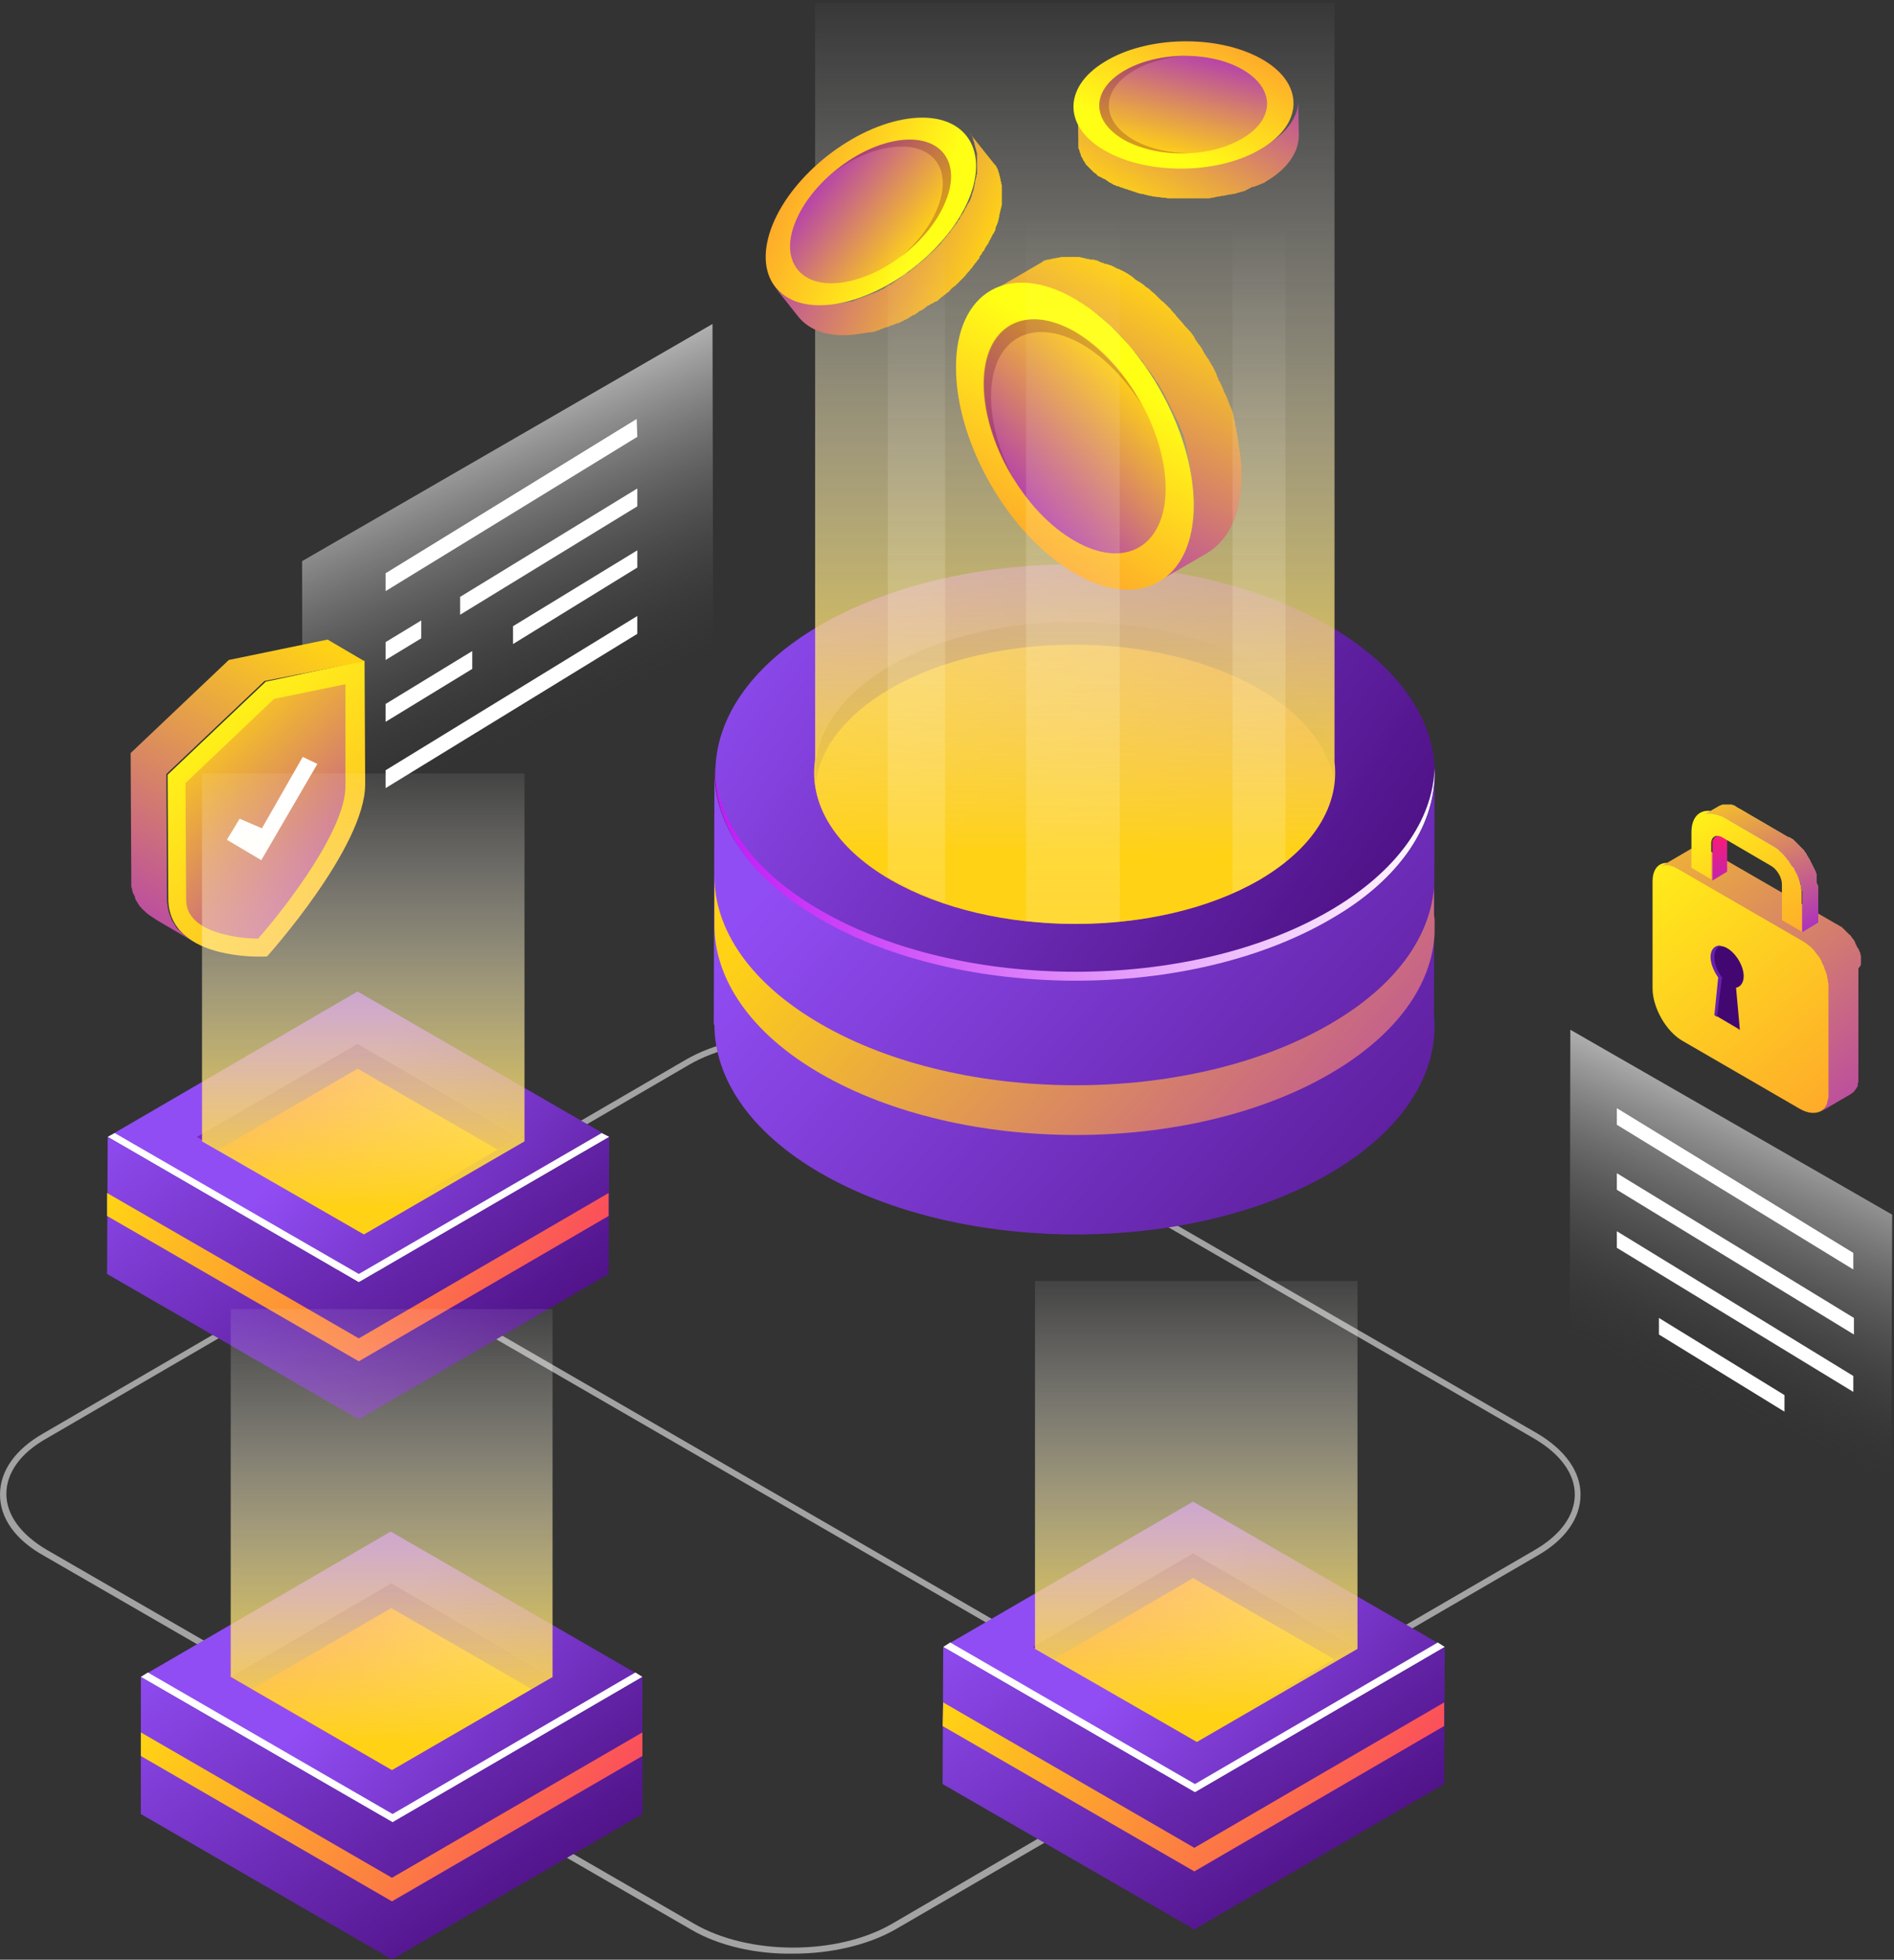 <svg width="584" height="604" fill="none" xmlns="http://www.w3.org/2000/svg"><rect width="100%" height="100%" fill="#333333" stroke="none"/><path d="M473.982 441.779 274.525 326.624c-17.49-10.022-45.787-10.022-63.08 0L13.363 441.779C4.716 446.692 0 453.373 0 460.644c0 7.271 4.716 13.952 13.56 18.865l199.457 115.155c8.646 5.109 20.24 7.664 31.638 7.467 11.398 0 22.795-2.555 31.442-7.467l95.307-55.416.393.196.393-.786 101.792-59.149c8.647-4.913 13.363-11.594 13.363-18.865 0-7.075-4.716-13.756-13.363-18.865ZM275.114 592.895c-16.9 9.825-44.215 9.825-61.115 0L14.542 477.74c-8.057-4.716-12.577-10.808-12.577-17.293 0-6.485 4.323-12.576 12.38-17.096l95.897-55.809-.196.393 259.393 149.937-94.325 55.023ZM473.196 477.74l-101.792 59.15-259.59-150.134 100.613-58.56c8.45-4.913 19.455-7.271 30.459-7.271 11.005 0 22.206 2.358 30.656 7.271L473 443.351c8.057 4.716 12.576 10.808 12.576 17.293 0 6.485-4.52 12.576-12.38 17.096Z" fill="#A3A3A3"/><path d="m93.146 172.953.196 100.81 126.553-73.102-.197-100.81-126.552 73.102Z" fill="url(#a)"/><path d="M141.88 183.958v5.503l54.63-33.407v-5.502l-54.63 33.406Zm16.311 9.04v5.502l38.32-23.581v-5.306l-38.32 23.385Zm-39.302 44.411v5.502l77.621-47.555v-5.502l-77.621 47.555Zm0-20.438v5.503l26.725-16.311v-5.502l-26.725 16.31Zm0-19.06v5.502l11.004-6.681v-5.503l-11.004 6.682Zm0-21.224 77.425-47.555.196 5.502-77.621 47.556v-5.503Z" fill="#fff"/><path d="m583.438 374.367-.393 99.041-99.041-56.792.197-99.237 99.237 56.988Z" fill="url(#b)"/><path d="M571.648 406.202v5.109l-73.102-44.608v-5.109l73.102 44.608Zm-.197 17.882v4.913l-72.905-44.411v-5.109l72.905 44.607Zm-21.223 6.092v4.913l-38.713-23.778v-5.109l38.713 23.778v.196Zm21.223-38.909-72.905-44.608v-5.109l72.905 44.608v5.109Z" fill="#fff"/><path d="M556.517 289.474c4.323 2.555 7.86 8.647 7.86 13.756v33.014c0 6.092-4.323 8.45-9.432 5.502l-35.962-20.83c-5.306-2.948-9.432-10.415-9.432-16.31v-33.014c0-5.109 3.537-7.074 7.86-4.52l39.106 22.402Z" fill="url(#c)"/><path d="M573.81 297.335v-2.752c0-.196 0-.196-.197-.393v-.393c0-.196 0-.196-.196-.393 0-.196 0-.196-.197-.393v-.196c0-.197-.196-.197-.196-.393 0 0 0-.197-.197-.197 0-.196-.196-.196-.196-.393 0-.196-.197-.196-.197-.393 0-.196-.196-.196-.196-.393 0-.196-.197-.196-.197-.393v-.196c0-.197-.196-.197-.196-.393-.197-.197-.197-.393-.393-.59a2.706 2.706 0 0 1-.59-.786c-.196-.196-.197-.393-.393-.393 0-.196-.197-.196-.393-.393l-.393-.393-.393-.393-.197-.196-.393-.393-.196-.197-.197-.196-.393-.393s-.196-.001-.196-.197h-.197c-.196 0-.196-.197-.393-.197l-.196-.196c-.197 0-.197-.197-.393-.197-.197 0-.197-.196-.393-.196l-39.106-22.599s-.196 0-.196-.196c-.197 0-.197-.197-.393-.197 0 0-.197 0-.197-.196-.196 0-.196 0-.393-.197-.196 0-.196 0-.393-.196h-2.947c-.197 0-.393 0-.393.196-.197 0-.393.197-.59.197l-9.433 5.502c.197-.196.394-.196.59-.196.197 0 .393-.197.393-.197h1.376c.196 0 .393 0 .589.197.197 0 .393.196.786.196.197 0 .59.197.786.393.197.197.59.197.786.393l39.106 22.599c.196.196.589.393.786.589.196.197.393.393.786.59l.589.589.59.59c.196.196.393.589.59.786.393.589.785.982 1.179 1.572.196.197.196.393.393.59 0 .196.196.196.196.393v.196c.197.197.197.59.393.786.197.393.393.59.393.983.197.393.197.589.393.982.197.393.197.59.393.983 0 .393.197.589.197.982s.196.59.196.983 0 .589.197.982v34.979c0 .393 0 .59-.197.786v.197c0 .196-.196.589-.196.786v.196c0 .197-.197.393-.197.59-.196.196-.196.393-.393.589-.196.393-.393.59-.589.786l-.197.197c-.196.196-.59.393-.786.589l9.433-5.502c.196-.196.589-.393.786-.589l.196-.197c.197-.196.393-.589.59-.786.196-.196.196-.393.393-.589 0-.197.196-.197.196-.394v-.589c0-.197 0-.393.197-.393v-35.175c.786-.983.786-1.179.786-1.179Z" fill="url(#d)"/><path d="m532.346 255.871-3.537 2.162c-.197 0-.196.196-.393.393v.196l-.197.197s0 .196-.196.196v12.38l4.52-2.751v-12.773h-.197Z" fill="url(#e)"/><path d="M546.299 259.998c5.109 2.947 9.432 10.218 9.236 16.114v11.004l-6.092-3.537v-11.005c0-2.161-1.572-4.716-3.341-5.698l-15.131-8.843c-1.769-.983-3.341-.197-3.341 1.965v11.004l-6.092-3.537v-11.004c0-5.896 4.127-8.254 9.433-5.306l15.328 8.843Z" fill="url(#f)"/><path d="M560.644 273.361v11.004l-4.913 2.948v-11.987c0-.393 0-.786-.196-1.179 0-.393-.197-.786-.197-1.179v-.197a1.5 1.5 0 0 0-.393-.983c-.196-.393-.196-.786-.393-1.179-.196-.393-.196-.786-.393-.982-.197-.393-.393-.786-.59-.983v-.196c-.196-.393-.393-.59-.393-.786 0 0 0-.197-.196-.197a.423.423 0 0 0-.393-.393c-.197-.196-.197-.393-.393-.589-.197-.393-.393-.59-.59-.983-.196-.393-.589-.589-.786-.982-.196-.393-.589-.59-.786-.983l-.786-.786c-.196-.197-.589-.393-.786-.786-.196-.197-.589-.393-.786-.59-.393-.196-.589-.393-.982-.589l-15.132-8.843c-.393-.197-.589-.393-.982-.393-.393-.197-.59-.197-.983-.393-.196 0-.589-.197-.786-.197-.196 0-.589 0-.786-.196h-1.965c-.196 0-.393 0-.393.196l4.127-2.358c.196-.196.393-.196.786-.393.196 0 .393-.196.589-.196h2.751c.197 0 .197 0 .394.196h.196c.197 0 .197 0 .393.197.197 0 .197.196.393.196 0 0 .197 0 .197.197.196 0 .196.196.393.196 0 0 .196.197.393.197l15.131 8.843h.196c.197 0 .197.196.393.196.197 0 .197.197.393.197 0 0 .197.196.393.196l.393.393.197.197.196.196.394.393.196.197.196.196.393.393.197.197.393.393.393.393.393.393c.197.196.197.393.393.589.197.197.393.59.59.787v.196c.196.197.196.393.393.59 0 .196.196.196.196.393 0 0 0 .196.197.196 0 .197.196.393.196.393 0 .197.197.197.197.393 0 .197.196.393.196.393 0 .197.197.393.197.393 0 .197 0 .197.196.393 0 .197.197.393.197.393s0 .197.196.393c0 .197.197.393.197.393 0 .197.196.393.196.393 0 .197 0 .197.197.393 0 .197 0 .393.196.59v2.751c.59 1.179.59 1.376.59 1.376Z" fill="#B8B8B8"/><path d="M560.644 273.361v11.004l-4.913 2.948v-11.987c0-.393 0-.786-.196-1.179 0-.393-.197-.786-.197-1.179v-.197a1.5 1.5 0 0 0-.393-.983c-.196-.393-.196-.786-.393-1.179-.196-.393-.196-.786-.393-.982-.197-.393-.393-.786-.59-.983v-.196c-.196-.393-.393-.59-.393-.786 0 0 0-.197-.196-.197a.423.423 0 0 0-.393-.393c-.197-.196-.197-.393-.393-.589-.197-.393-.393-.59-.59-.983-.196-.393-.589-.589-.786-.982-.196-.393-.589-.59-.786-.983l-.786-.786c-.196-.197-.589-.393-.786-.786-.196-.197-.589-.393-.786-.59-.393-.196-.589-.393-.982-.589l-15.132-8.843c-.393-.197-.589-.393-.982-.393-.393-.197-.59-.197-.983-.393-.196 0-.589-.197-.786-.197-.196 0-.589 0-.786-.196h-1.965c-.196 0-.393 0-.393.196l4.127-2.358c.196-.196.393-.196.786-.393.196 0 .393-.196.589-.196h2.751c.197 0 .197 0 .394.196h.196c.197 0 .197 0 .393.197.197 0 .197.196.393.196 0 0 .197 0 .197.197.196 0 .196.196.393.196 0 0 .196.197.393.197l15.131 8.843h.196c.197 0 .197.196.393.196.197 0 .197.197.393.197 0 0 .197.196.393.196l.393.393.197.197.196.196.394.393.196.197.196.196.393.393.197.197.393.393.393.393.393.393c.197.196.197.393.393.589.197.197.393.59.59.787v.196c.196.197.196.393.393.59 0 .196.196.196.196.393 0 0 0 .196.197.196 0 .197.196.393.196.393 0 .197.197.197.197.393 0 .197.196.393.196.393 0 .197.197.393.197.393 0 .197 0 .197.196.393 0 .197.197.393.197.393s0 .197.196.393c0 .197.197.393.197.393 0 .197.196.393.196.393 0 .197 0 .197.197.393 0 .197 0 .393.196.59v2.751c.59 1.179.59 1.376.59 1.376Z" fill="url(#g)"/><path d="M532.542 292.225c2.752 1.572 5.11 5.502 5.11 8.647 0 1.965-.983 3.34-2.358 3.537l1.179 12.969-7.664-4.519 1.179-11.594c-1.376-1.769-2.358-4.127-2.358-6.289-.197-2.947 2.161-4.323 4.912-2.751Z" fill="#430772"/><path d="m529.399 313.449 1.572-12.184c-1.376-1.769-2.358-4.127-2.358-6.288 0-1.965.786-3.145 1.965-3.538-1.769-.196-3.144 1.18-3.144 3.538 0 1.965.982 4.323 2.358 6.288l-1.179 11.594.786.59Zm6.485 3.93.393.196v-.196h-.393Z" fill="#6821AD"/><path d="m81.945 210.093-30.263 28.691.197 38.123c0 10.808 9.432 15.327 17.686 16.9 6.485 1.375 12.576.982 12.773.982 0 0 30.262-33.603 30.262-53.058l-.196-38.123-30.459 6.485Z" fill="url(#h)"/><path d="M79.587 289.286c-2.162 0-5.503-.196-9.04-.982-13.166-2.751-13.166-9.236-13.166-11.398l-.196-35.568 27.314-25.939 22.01-4.52v31.048c.393 13.363-18.276 37.534-26.922 47.359Z" fill="url(#i)"/><path d="m112.404 203.805-11.398-6.681-30.459 6.288-30.263 28.691.197 38.123v2.947c0 .197.197.59.197.786 0 .197.196.59.196.786 0 .393.197.59.393.983.197.197.197.59.393.786v.393c.197.59.59.983.786 1.376.197.393.393.589.59.982l.59.59c.196.393.589.589.785.786l.59.589c.393.393.786.59.982.786.197.197.393.197.59.393l1.768 1.179 11.398 6.682-1.769-1.179c-.196-.197-.393-.197-.59-.393-.392-.197-.785-.59-.982-.786l-.59-.59-.785-.786-.59-.589c-.196-.393-.393-.59-.59-.983-.392-.59-.589-.983-.982-1.572v-.197c-.59-1.179-.982-2.554-1.179-3.93v-.196c-.197-.786-.197-1.572-.197-2.358l-.196-38.123 30.263-28.691 30.852-6.092Z" fill="url(#j)"/><path d="m93.342 233.282-12.576 22.009-6.878-2.947-3.93 6.485 10.611 6.288 17.293-29.673-4.52-2.162Z" fill="#fff"/><path d="M409.724 192.801c43.428 25.153 43.625 65.83.589 90.984-43.232 25.153-113.386 25.153-157.011 0-43.429-25.154-43.626-65.831-.59-90.984 43.232-25.154 113.386-25.154 157.012 0Z" fill="url(#k)"/><path d="M410.117 280.641c-43.232 25.153-113.386 25.153-157.011 0-21.223-12.184-32.031-28.101-32.621-44.215-.59 17.096 10.218 34.193 32.621 47.162 43.428 25.153 113.779 25.153 157.011 0 22.206-12.969 32.817-29.869 32.228-46.769-.59 15.917-11.398 31.638-32.228 43.822Z" fill="url(#l)"/><path d="M387.911 205.377c31.442 18.079 31.638 47.556.393 65.831-31.245 18.079-82.141 18.079-113.582 0-31.442-18.079-31.638-47.555-.393-65.831 31.441-18.275 82.141-18.275 113.582 0Z" fill="url(#m)"/><path d="M274.525 212.255c31.245-18.079 82.141-18.079 113.583 0 14.345 8.253 22.009 18.865 23.385 29.476 1.768-13.166-6.092-26.529-23.385-36.551-31.442-18.079-82.338-18.079-113.583 0-17.096 10.022-24.76 23.188-22.992 36.355 1.179-10.612 8.843-21.027 22.992-29.28Z" fill="url(#n)"/><path d="m442.345 238.391-.197 74.085c1.769 17.685-8.843 35.568-32.031 49.127-43.232 25.153-113.386 25.153-157.012 0-21.812-12.577-32.817-29.28-32.817-45.787h-.196l.196-78.014c0 16.507 11.005 33.013 32.817 45.59 43.429 25.153 113.78 25.153 157.012 0 21.42-12.184 32.228-28.494 32.228-45.001Z" fill="url(#o)"/><path d="M442.345 287.715c-.786 15.721-11.594 31.245-32.228 43.232-43.232 25.154-113.386 25.154-157.011 0-21.813-12.576-32.817-29.28-32.817-45.786v-15.132c0 16.507 11.004 33.014 32.817 45.591 43.428 25.153 113.779 25.153 157.011 0 20.044-11.594 30.656-26.529 32.031-41.857v7.86c0 .59.197 1.376.197 1.965v4.127Z" fill="url(#p)"/><path d="M411.492 234.854V.811H251.337v233.846c-1.769 13.167 6.091 26.529 23.384 36.551 31.442 18.079 82.338 18.079 113.583 0 17.096-10.022 24.76-23.384 23.188-36.354Z" fill="url(#q)"/><path d="M368.064 153.695v-1.769c0-.393 0-.982-.197-1.375v-.197c0-.589-.196-.982-.196-1.572v-.393c0-.196 0-.393-.197-.786v-.589c0-.197 0-.393-.196-.786v-.59c0-.196 0-.589-.197-.786v-.393c0-.393-.196-.589-.196-.982v-.393c-.197-.59-.197-1.376-.393-1.966v-.196c-.197-.59-.393-1.179-.393-1.769v-.393c-.197-.589-.393-1.179-.393-1.572v-.196c-.197-.59-.393-.983-.393-1.572v-.197c-.197-.589-.393-.982-.59-1.572 0-.196 0-.196-.196-.393-.197-.393-.393-.983-.59-1.376v-.196c-.196-.393-.393-.983-.589-1.376 0-.196-.197-.196-.197-.393l-.59-1.179s.001-.196-.196-.196c-.197-.393-.393-.983-.59-1.376 0-.196-.196-.196-.196-.393l-.59-1.179c0-.196-.196-.196-.196-.393-.197-.393-.393-.982-.786-1.375v-.197l-.59-1.179c0-.197-.196-.197-.196-.393l-.59-1.179s0-.197-.196-.197c-.197-.393-.59-.982-.786-1.375 0-.197-.197-.197-.197-.393-.196-.393-.393-.786-.786-1.179l-.196-.197c-.197-.393-.59-.982-.786-1.375l-.197-.197c-.196-.393-.589-.786-.786-1.179l-.196-.196c-.393-.393-.59-.983-.983-1.376l-.197-.196c-.393-.59-.786-.983-.982-1.573-.393-.393-.786-.982-1.179-1.375l-.197-.197c-.393-.589-.786-1.179-1.375-1.572l-.197-.196c-.393-.59-.786-.983-1.375-1.572 0-.197-.197-.197-.197-.393-.196-.197-.393-.393-.589-.786l-.393-.393c-.197-.393-.59-.59-.786-.983l-.983-.983-.196-.196-.59-.59-.197-.196c-.393-.393-.785-.786-1.375-1.179l-.197-.197-1.179-1.179-.196-.196c-.393-.393-.786-.786-1.376-1.18l-.196-.196c-.393-.393-.786-.786-1.376-.982l-.196-.197c-.393-.393-.786-.59-1.376-.982h-.196c-.393-.393-.983-.59-1.376-.983l-.196-.196c-.393-.394-.983-.59-1.376-.983l-.197-.197c-.393-.392-.982-.589-1.375-.785l-1.179-.59c-.197 0-.197-.197-.393-.197-.393-.196-.59-.393-.983-.393-.196 0-.196-.196-.393-.196l-1.179-.59h-.196c-.393-.196-.59-.196-.983-.393-.196 0-.196-.196-.393-.196-.196 0-.393-.197-.589-.197-.197 0-.197 0-.393-.196-.197 0-.394-.197-.787-.197 0 0-.196 0-.196-.196-.393-.197-.59-.197-.983-.393h-.196c-.197 0-.59-.197-.786-.197-.197 0-.393 0-.393-.196h-.393c-.197 0-.393 0-.59-.197h-.393c-.196 0-.393 0-.589-.196h-.197c-.196 0-.589 0-.786-.197-.393 0-.786-.196-1.179-.196h-4.913c-.393 0-.589 0-.982.196h-.197c-.196 0-.589 0-.786.197h-.196c-.393 0-.59.196-.983.196-.196 0-.589.197-.786.197h-.196c-.197 0-.393.196-.786.196h-.197c-.196.197-.589.197-.786.393 0 0-.196 0-.196.197-.197.196-.393.196-.59.393-.196 0-.196.196-.393.196l14.542-8.45s.196 0 .196-.196h.197c.196-.197.393-.197.589-.393 0 0 .197 0 .197-.197.196-.196.589-.196.786-.393h.196c.197 0 .393-.196.786-.196h.197c.196 0 .59-.197.786-.197.393 0 .59-.196.983-.196h.196c.197 0 .59-.197.786-.197h.197c.393 0 .589-.196.982-.196h4.913c.393 0 .786 0 1.179.196.197 0 .589 0 .786.197h.197c.196 0 .393 0 .589.196h.393c.197 0 .393 0 .59.197h.982c.197 0 .59.196.786.196h.197c.393.197.589.197.982.393 0 0 .197 0 .197.197.196 0 .393.196.786.196.196 0 .196 0 .393.197.196 0 .393.196.589.196h.393c.393.197.59.197.983.393h.196l1.18.59c.196 0 .196.197.392.197.393.196.59.392.983.392.197 0 .197.197.393.197l1.179.59c.393.196.983.59 1.376.786l.196.196c.393.197.983.59 1.376.983l.196.196c.393.393.983.59 1.376.983h.196c.393.393.983.59 1.376.982l.196.197c.393.393.983.786 1.376.982l.197.197c.393.393.786.786 1.375 1.179l.197.196 1.179 1.18.196.196c.393.393.786.786 1.376 1.179l.196.197s0 .196.197.196l.589.59.197.196.982.983c.197.393.59.59.786.982l.393.393c.197.197.393.393.59.786l.197.197.196.196c.393.59.983.983 1.376 1.572l.196.197c.393.589.786.982 1.376 1.572 0 0 0 .196.196.196.393.393.786.983 1.179 1.376.393.59.786.983.983 1.572 0 0 0 .197.196.197v.196c.393.393.59.983.983 1.376l.196.196c.197.393.59.786.786 1.179 0 0 0 .197.197.197v.196c.196.393.589.983.786 1.376l.196.196c.197.393.393.786.786 1.179 0 0 .001.197.197.197v.196c.197.393.589.983.786 1.376 0 0 0 .196.197.196l.589 1.18s0 .196.197.196v.197l.589 1.179v.196c.197.393.393.983.59 1.376v.196s0 .197.196.197l.59 1.179c0 .196.196.196.196.393.197.393.393.982.59 1.375v.197l.589 1.179c0 .196.197.196.197.393.196.393.393.983.589 1.376v.196c.197.393.393.983.59 1.376 0 .196 0 .196.196.393.197.589.393.982.59 1.572v.196c.196.59.393.983.393 1.572v.197c.196.589.393 1.179.393 1.572v.393c.196.589.393 1.179.393 1.769v.196c.196.59.393 1.376.393 1.965v.197c0 .393.196.589.196.982v.393c0 .197.001.59.197.786v.393c0 .197 0 .393.196.786v.59c0 .196 0 .393.197.786v.393c0 .589.197.982.197 1.572v.196c0 .394-.001.983.196 1.376v3.734c0 11.594-4.127 19.651-10.808 23.581l-14.542 8.45c6.682-3.734 10.612-11.987 10.808-23.581v-1.572c-.196 0-.196 0-.196-.197Z" fill="url(#r)"/><path d="M331.513 92.187c-20.241-11.79-36.747-2.358-36.747 21.027s16.31 51.682 36.55 63.473c20.241 11.79 36.748 2.358 36.748-21.027s-16.31-51.682-36.551-63.473Z" fill="url(#s)"/><path d="M331.513 102.209c-15.524-8.843-28.101-1.768-28.101 16.114 0 17.883 12.38 39.499 27.904 48.342 15.525 9.039 28.101 1.768 28.101-16.114 0-17.686-12.38-39.499-27.904-48.342Z" fill="url(#t)"/><path opacity=".25" d="M305.574 122.253c0-17.882 12.577-24.956 28.101-16.113 7.074 4.126 13.363 10.808 18.275 18.471-5.109-9.432-12.576-17.685-20.633-22.402-15.525-8.843-28.101-1.768-28.101 16.114 0 9.629 3.734 20.634 9.629 29.87-4.52-8.45-7.271-17.686-7.271-25.94Z" fill="#60042E"/><path d="M258.411 93.563c.394 0 .787-.196 1.18-.196h.196c.393 0 .786-.197.983-.197h.196c.393 0 .786-.196 1.179-.196h.393c.197 0 .393 0 .59-.197.196 0 .196 0 .393-.196.196 0 .393-.197.589-.197.197 0 .197 0 .393-.196.197 0 .393-.197.59-.197.196 0 .196 0 .393-.196.196 0 .393-.197.589-.197h.197c.393-.197.982-.393 1.375-.59h.197a9.682 9.682 0 0 1 1.376-.589h.196l1.179-.59h.197c.393-.196.786-.393.982-.59h.197c.393-.196.786-.392.982-.589 0 0 .197 0 .197-.196.393-.197.589-.393.982-.59h.197c.393-.196.589-.393.982-.59l.197-.196c.196-.196.589-.393.786-.59 0 0 .196 0 .196-.196.393-.196.59-.393.983-.59 0 0 .196 0 .196-.196.197-.196.59-.393.787-.59l.196-.196c.393-.196.59-.393.983-.59h.196c.197-.196.59-.392.786-.589l.197-.196c.196-.197.589-.393.786-.59l.196-.196c.393-.197.59-.393.983-.787l.196-.196c.197-.197.59-.393.786-.59l.197-.196c.393-.197.589-.59.982-.786l.197-.197c.196-.196.589-.393.786-.786 0 0 .196 0 .196-.196.393-.197.59-.59.983-.786l.196-.197.983-.982.983-.983.196-.196c.393-.393.786-.786.983-1.18l.196-.196c.393-.393.59-.786.983-1.179l.196-.196c.197-.197.197-.393.393-.59l.197-.196c.196-.197.393-.394.589-.787.197-.196.393-.589.59-.785l.196-.197c.197-.197.197-.393.393-.59l.197-.196c.196-.393.589-.786.786-.983v-.196c.196-.393.393-.59.786-.983v-.196c.196-.393.393-.786.589-.983 0 0 0-.196.197-.196.196-.393.393-.786.589-.983v-.196c.197-.393.393-.786.59-.983l.59-1.179s0-.197.196-.197l.59-1.178v-.197c.196-.393.393-.786.393-1.18.196-.392.196-.589.393-.982v-.196c0-.197.196-.393.196-.59v-.196c0-.197.197-.59.197-.786v-.197c0-.196.196-.393.196-.786v-.196c0-.197 0-.393.197-.59v-.196c0-.197 0-.393.196-.59v-.196c0-.197 0-.59.197-.786V47.58c0-.197 0-.59-.197-.786v-.197c0-.196 0-.393-.196-.59v-.196c0-.196-.197-.393-.197-.59v-.196c0-.196-.196-.393-.196-.59v-.196c0-.196-.197-.393-.197-.59 0-.196-.196-.392-.196-.589v-.197c0-.196-.197-.392-.197-.392v-.197c-.196-.197-.196-.393-.393-.59v-.196l-.393-.393-.196-.197 7.663 9.63.197.196.393.393v.197c.196.196.196.392.393.589 0 .197.196.393.196.393v.197c0 .196.197.393.197.59 0 .196.197.392.197.589v.196c0 .197.196.393.196.59v.196c0 .197.197.393.197.59v.196c0 .197-.001.393.196.59v.196c0 .197 0 .59.197.786v5.896c0 .196 0 .59-.197.786v.196c0 .197 0 .393-.196.59v.196c0 .197 0 .393-.197.59v.393c0 .196-.196.393-.196.786v.196c0 .197-.197.59-.197.786v.197c0 .196-.197.393-.197.59v.196c-.196.393-.196.59-.392.982-.197.393-.394.786-.394 1.18v.196l-.589 1.179s0 .197-.197.197l-.589 1.179c-.197.393-.393.786-.59.982v.197c-.196.393-.393.786-.589.982 0 0 0 .197-.197.197-.196.393-.393.786-.589.982v.197c-.197.393-.393.59-.786.982v.197c-.197.393-.59.786-.786.982v.393c-.197.197-.197.393-.393.59l-.197.196c-.196.197-.393.59-.589.787a2.713 2.713 0 0 0-.59.785l-.196.197c-.197.197-.197.393-.393.59l-.197.196c-.393.393-.589.786-.982 1.18l-.197.196c-.393.393-.59.786-.983 1.179l-.196.196-.983.983-.982.982-.197.197c-.196.196-.589.59-.982.786 0 0-.197 0-.197.196-.196.197-.589.393-.786.786l-.196.197c-.197.196-.59.59-.983.786l-.196.197c-.197.196-.59.392-.786.589l-.197.197c-.393.196-.589.392-.982.786l-.197.196c-.196.197-.589.393-.786.59h-.393c-.196.196-.59.393-.786.59h-.197c-.393.196-.589.392-.982.589h-.197s-.196 0-.196.196c-.197.197-.59.393-.786.59 0 0-.197 0-.197.196-.393.197-.589.393-.982.59h-.197c-.196.196-.589.393-.786.59l-.196.196c-.393.196-.59.393-.983.59h-.196c-.393.196-.59.392-.983.589 0 0-.196 0-.196.196-.393.197-.786.393-.983.59h-.196c-.393.196-.786.393-.983.59h-.197l-1.179.589h-.393a9.488 9.488 0 0 1-1.375.589h-.197c-.393.197-.982.393-1.375.59h-.197c-.196 0-.393.197-.589.197-.197 0-.197 0-.393.196-.197 0-.393.197-.59.197-.196 0-.196 0-.393.196-.196 0-.393.197-.589.197-.197 0-.197 0-.393.196-.197 0-.393 0-.59.197h-.393c-.393.196-.786.196-1.179.196h-.197c-.393 0-.786.197-.982.197h-.197c-.393 0-.786.196-1.179.196h-.196c-.393 0-.786.197-1.179.197-8.254 1.179-14.542-.983-18.079-5.306l-7.664-9.63c3.341 4.324 9.629 6.486 18.079 5.307.393 0 .786-.197 1.179-.197.393.393.589.393.589.393Z" fill="url(#u)"/><path d="M298.892 60.942c6.288-15.72-2.162-26.725-18.865-24.367-16.703 2.358-35.568 17.096-41.857 32.817-6.288 15.721 2.162 26.726 18.865 24.368 16.704-2.359 35.569-17.097 41.857-32.818Z" fill="url(#v)"/><path d="M291.621 61.925c4.913-11.987-1.572-20.437-14.345-18.668-12.773 1.768-27.118 12.97-32.031 25.153-4.913 11.987 1.572 20.437 14.345 18.668 12.97-1.768 27.315-13.166 32.031-25.153Z" fill="url(#w)"/><path opacity=".25" d="M274.721 45.418c12.773-1.768 19.258 6.485 14.345 18.669-2.161 5.502-6.288 10.808-11.397 15.13 6.288-4.715 11.398-10.807 13.952-17.292 4.913-11.987-1.572-20.437-14.345-18.668-7.074.982-14.345 4.716-20.437 10.022 5.502-4.127 11.79-7.075 17.882-7.86Z" fill="#60042E"/><path d="M388.108 46.204c-.393.197-.59.393-.983.393h-.196c-.197.197-.59.197-.786.393h-.197c-.393.197-.589.393-.982.393 0 0-.197 0-.197.197-.196 0-.197.196-.393.196-.197 0-.196 0-.393.197-.196 0-.393.196-.393.196-.196 0-.197 0-.393.197-.197 0-.393.196-.393.196s-.197 0-.197.197c-.196 0-.393.196-.589.196h-.197c-.393.197-.786.197-1.179.393h-.196c-.393.197-.786.197-1.179.393h-.197c-.393.197-.786.197-.982.197h-.197c-.393 0-.589.196-.982.196h-.197c-.393 0-.589.197-.982.197h-.197c-.393 0-.589.196-.983.196h-.196c-.393 0-.59.197-.983.197h-.196c-.196 0-.59 0-.786.196h-.197c-.393 0-.589 0-.982.197h-11.791c-.393 0-.786 0-1.179-.197h-.196c-.393 0-.983-.196-1.376-.196h-.196c-.393 0-.786-.197-1.376-.197h-.197c-.196 0-.393 0-.589-.196h-.196c-.197 0-.59-.197-.787-.197-.196 0-.589-.196-.786-.196h-.196c-.197 0-.393 0-.59-.197h-.196c-.393 0-.786-.196-1.179-.393h-.197c-.393-.196-.786-.196-.982-.393h-.197c-.393-.196-.786-.196-.982-.393h-.197c-.393-.196-.786-.196-.982-.393h-.197c-.393-.196-.589-.196-.982-.393s-.59-.197-.983-.393h-.197c-.393-.197-.589-.393-.982-.393h-.197c-.393-.197-.589-.393-.982-.59-.197-.196-.59-.196-.786-.392 0 0-.197 0-.197-.197-.196-.197-.393-.197-.589-.393 0 0-.197 0-.197-.197-.196-.196-.393-.393-.786-.393h-.196c-.197-.196-.393-.196-.59-.393l-.196-.196c-.197 0-.197-.197-.393-.197l-.197-.196-.393-.393s-.196 0-.196-.197c-.197-.196-.393-.393-.59-.393l-.393-.393-.196-.196-.197-.197-.196-.196-.197-.197-.196-.196-.197-.197-.393-.393-.589-.59v-.196c-.197-.196-.394-.393-.394-.59v-.196c-.196-.196-.196-.393-.393-.59v-.196c-.196-.196-.196-.393-.393-.59v-.196c0-.197-.196-.393-.196-.393v-.197c0-.196-.197-.392-.197-.589v-.197c0-.196-.196-.392-.196-.392v-.197c0-.197-.197-.393-.197-.59 0-.196 0-.393-.196-.59v-2.161l.196 11.005v1.965c0 .196 0 .393.197.59 0 .196.196.392.196.589v.197c0 .196.197.393.197.393 0 .196.196.393.196.59v.196c0 .196.197.393.197.393.196.196.196.393.393.59v.196c.197.196.196.393.393.59.196.196.196.392.393.589v.196l.589.59.394.393.196.196.197.197.196.196.197.197.196.196.197.197.393.393c.196.196.393.393.589.393 0 0 .197 0 .197.196l.393.393.196.197c.197 0 .197.196.393.196h.197c.196.197.393.197.589.393h.197c.196.197.393.393.786.393 0 0 .196 0 .196.197.197.197.393.197.59.393 0 0 .196 0 .196.197.197.196.59.196.786.392.393.197.59.394.983.59h.197c.393.197.589.393.982.393h.197c.393.197.589.393.982.393.393.197.59.197.983.393h.196c.393.197.786.197.983.393h.196c.393.197.786.197.983.393h.196c.393.197.786.197.983.393h.196c.393.197.786.197 1.179.393h.393c.197 0 .393 0 .59.197h.196c.197 0 .59.196.786.196.197 0 .59.197.787.197h.196c.197 0 .393 0 .59.196h.393c.393 0 .786.197 1.375.197h.197c.393 0 .982.196 1.375.196h.197c.393 0 .786 0 1.179.197h12.576c.393 0 .59 0 .983-.197h.197c.196 0 .589 0 .785-.196h.197c.393 0 .59-.197.983-.197h.196c.393 0 .59-.196.983-.196h.196c.393 0 .786-.197.983-.197.393 0 .589-.196.982-.196h.197c.393 0 .786-.197.982-.197h.393c.393-.196.786-.196 1.179-.393h.197c.393-.196.786-.196 1.179-.393h.196c.197 0 .394-.196.59-.196 0 0 .197 0 .197-.197.196 0 .393-.196.393-.196.196 0 .196 0 .393-.197.196 0 .393-.196.393-.196.196 0 .196 0 .393-.197.196 0 .196-.196.393-.196h.393c.393-.197.589-.197.982-.393h.197c.196-.197.589-.197.786-.394h.196c.393-.196.59-.392.983-.392 0 0 .196 0 .196-.197.393-.197.59-.393.983-.59 6.485-3.93 9.629-9.039 9.629-13.952l-.197-11.004c.197 4.912-3.144 10.022-9.629 13.952-1.768 1.179-1.965 1.376-2.554 1.572.196 0 .196 0 0 0Z" fill="url(#x)"/><path d="M341.338 46.794c-13.559-7.271-13.755-19.848-.786-27.708 12.97-8.057 34.586-8.45 47.949-1.18 13.559 7.272 13.755 19.848.786 27.709-12.97 8.057-34.586 8.45-47.949 1.179Z" fill="url(#y)"/><path d="M346.84 43.257c-10.218-5.7-10.611-15.132-.589-21.223 10.022-6.092 26.332-6.485 36.551-.787 10.218 5.7 10.611 15.132.589 21.224-9.825 6.091-26.136 6.484-36.551.786Z" fill="url(#z)"/><path opacity=".25" d="M349.198 22.034c-10.022 6.092-9.629 15.524.59 21.223 4.716 2.555 10.612 3.93 16.703 3.93-7.074.393-14.148-.982-19.651-3.93-10.218-5.699-10.611-15.131-.589-21.223 5.502-3.34 12.773-4.913 20.044-4.913-6.288.393-12.38 1.965-17.097 4.913Z" fill="#60042E"/><g opacity=".68"><path opacity=".68" d="M291.425 45.025v233.258c-5.896-1.965-11.398-4.52-16.507-7.271-.393-.197-.786-.393-1.179-.786v-225.2h17.686Z" fill="url(#A)"/><path opacity=".68" d="M345.268 45.025v238.957c-9.629.982-19.258.982-28.887-.197V45.025h28.887Z" fill="url(#B)"/><path opacity=".68" d="M396.361 70.769v194.937a90.664 90.664 0 0 1-7.86 5.306c-2.751 1.572-5.503 2.948-8.45 4.324V70.965h16.31v-.196Z" fill="url(#C)"/></g><path d="m445.489 507.61-77.032 44.804-77.621-44.804 77.032-44.804 77.621 44.804Z" fill="url(#D)"/><path d="m445.489 507.61-77.032 44.804-77.621-44.804 2.162-1.376 75.459 43.626 74.871-43.626 2.161 1.376Z" fill="#fff"/><path d="m417.782 507.61-49.521 28.69-49.717-28.69 49.324-28.887 49.914 28.887Z" fill="url(#E)"/><path d="m368.457 552.415-77.621-44.805-.197 42.25 77.622 44.804 77.032-44.804.196-42.25-77.032 44.805Z" fill="url(#F)"/><path d="m445.293 524.706-77.032 44.804-77.425-44.804-.197 7.271 77.622 44.804 77.032-44.804v-7.271Z" fill="url(#G)"/><path d="m318.544 507.61 6.485 3.733 42.839-24.956v-7.664l-49.324 28.887Zm49.324-28.887v7.664l43.429 24.956 6.485-3.733-49.914-28.887Z" fill="#7626D3"/><path d="M319.133 394.813V508.2l49.913 28.69 49.521-28.69V394.813h-99.434Z" fill="url(#H)"/><path d="m187.864 350.402-77.228 44.804-77.425-44.804 77.032-44.804 77.621 44.804Z" fill="url(#I)"/><path d="m187.864 350.402-77.228 44.804-77.425-44.804 2.161-1.179 75.264 43.428 74.87-43.428 2.358 1.179Z" fill="#fff"/><path d="m160.156 350.402-49.521 28.887-49.913-28.887 49.52-28.69 49.914 28.69Z" fill="url(#J)"/><path d="M110.635 395.207 33.21 350.402l-.196 42.25 77.621 44.804 77.032-44.804.197-42.25-77.229 44.805Z" fill="url(#K)"/><path d="m187.667 367.694-77.032 44.805-77.621-44.805v7.075l77.621 44.804 77.032-44.804v-7.075Z" fill="url(#L)"/><path d="m60.722 350.402 6.681 3.931 42.839-24.957v-7.664l-49.52 28.69Z" fill="#7626D3"/><path d="M110.242 321.712v7.664l43.232 24.957 6.682-3.931-49.914-28.69Z" fill="#7626D3"/><path d="M62.294 238.391v113.386l49.914 28.69 49.52-28.69V238.391H62.294Z" fill="url(#M)"/><path d="m198.083 516.846-77.032 44.805-77.621-44.805 77.032-44.804 77.621 44.804Z" fill="url(#N)"/><path d="m198.083 516.846-77.032 44.805-77.621-44.805 2.161-1.375 75.46 43.625 74.87-43.625 2.162 1.375Z" fill="#fff"/><path d="m170.375 516.846-49.52 28.69-49.717-28.69 49.52-28.887 49.717 28.887Z" fill="url(#O)"/><path d="M121.051 561.651 43.43 516.847v42.249l77.425 44.805 77.228-44.805v-42.249l-77.032 44.804Z" fill="url(#P)"/><path d="m198.083 533.942-77.228 44.805-77.425-44.805v7.271l77.425 44.805 77.228-44.805v-7.271Z" fill="url(#Q)"/><path d="m71.138 516.846 6.484 3.734 43.036-24.957v-7.664l-49.52 28.887Zm49.52-28.887v7.664l43.232 24.957 6.485-3.734-49.717-28.887Z" fill="#7626D3"/><path d="M71.138 403.46v113.386l49.717 28.691 49.52-28.691V403.46H71.138Z" fill="url(#R)"/><defs><linearGradient id="a" x1="172.11" y1="221.888" x2="123.674" y2="112.828" gradientUnits="userSpaceOnUse"><stop stop-color="#454545" stop-opacity="0"/><stop offset="1" stop-color="#fff"/></linearGradient><linearGradient id="b" x1="518.872" y1="428.809" x2="564.946" y2="325.069" gradientUnits="userSpaceOnUse"><stop stop-color="#3C3C3C" stop-opacity="0"/><stop offset="1" stop-color="#fff"/></linearGradient><linearGradient id="c" x1="566.215" y1="338.289" x2="489.43" y2="249.429" gradientUnits="userSpaceOnUse"><stop stop-color="#FEAB2A"/><stop offset="1" stop-color="#FFFF15"/></linearGradient><linearGradient id="d" x1="602.387" y1="362.722" x2="502.27" y2="231.916" gradientUnits="userSpaceOnUse"><stop stop-color="#A827C7"/><stop offset="1" stop-color="#FFD215"/></linearGradient><linearGradient id="e" x1="530.083" y1="278.296" x2="530.083" y2="257.333" gradientUnits="userSpaceOnUse"><stop stop-color="#A827C7"/><stop offset="1" stop-color="#F91C76"/></linearGradient><linearGradient id="f" x1="553.366" y1="291.226" x2="519.973" y2="241.23" gradientUnits="userSpaceOnUse"><stop stop-color="#FEAB2A"/><stop offset="1" stop-color="#FFFF15"/></linearGradient><linearGradient id="g" x1="554.439" y1="291.235" x2="534.944" y2="238.913" gradientUnits="userSpaceOnUse"><stop stop-color="#A827C7"/><stop offset="1" stop-color="#FFD215"/></linearGradient><linearGradient id="h" x1="125.547" y1="288.586" x2="52.477" y2="212.678" gradientUnits="userSpaceOnUse"><stop stop-color="#FEAB2A"/><stop offset="1" stop-color="#FFFF15"/></linearGradient><linearGradient id="i" x1="119.908" y1="285.053" x2="60.518" y2="223.356" gradientUnits="userSpaceOnUse"><stop stop-color="#A827C7"/><stop offset="1" stop-color="#FFD215"/></linearGradient><linearGradient id="j" x1="28.977" y1="307.197" x2="89.1" y2="193.868" gradientUnits="userSpaceOnUse"><stop stop-color="#A827C7"/><stop offset="1" stop-color="#FFD215"/></linearGradient><linearGradient id="k" x1="448.528" y1="316.917" x2="231.275" y2="170.865" gradientUnits="userSpaceOnUse"><stop stop-color="#430772"/><stop offset="1" stop-color="#914DF4"/></linearGradient><linearGradient id="l" x1="220.46" y1="269.476" x2="442.365" y2="269.476" gradientUnits="userSpaceOnUse"><stop offset=".017" stop-color="#C21EF7"/><stop offset="1" stop-color="#FFFDFE"/></linearGradient><linearGradient id="m" x1="407.84" y1="288.407" x2="226.986" y2="169.561" gradientUnits="userSpaceOnUse"><stop stop-color="#A827C7"/><stop offset="1" stop-color="#FFD215"/></linearGradient><linearGradient id="n" x1="328.588" y1="261.444" x2="349.747" y2="87.136" gradientUnits="userSpaceOnUse"><stop stop-color="#430772"/><stop offset=".965" stop-color="#914DF4"/></linearGradient><linearGradient id="o" x1="497.36" y1="434.141" x2="263.132" y2="226.33" gradientUnits="userSpaceOnUse"><stop stop-color="#430772"/><stop offset=".965" stop-color="#914DF4"/></linearGradient><linearGradient id="p" x1="466.009" y1="408.628" x2="274.556" y2="238.768" gradientUnits="userSpaceOnUse"><stop stop-color="#A827C7"/><stop offset="1" stop-color="#FFD215"/></linearGradient><linearGradient id="q" x1="331.41" y1="263.109" x2="331.41" y2="-5.296" gradientUnits="userSpaceOnUse"><stop stop-color="#FFD215"/><stop offset=".042" stop-color="#FFD527" stop-opacity=".958"/><stop offset=".188" stop-color="#FFE05F" stop-opacity=".813"/><stop offset=".333" stop-color="#FFEA90" stop-opacity=".667"/><stop offset=".477" stop-color="#FFF1B8" stop-opacity=".523"/><stop offset=".617" stop-color="#FFF7D7" stop-opacity=".383"/><stop offset=".752" stop-color="#FFFCED" stop-opacity=".247"/><stop offset=".882" stop-color="#FFFEFA" stop-opacity=".118"/><stop offset="1" stop-color="#fff" stop-opacity="0"/></linearGradient><linearGradient id="r" x1="310.816" y1="181.339" x2="362.225" y2="91.46" gradientUnits="userSpaceOnUse"><stop stop-color="#A827C7"/><stop offset="1" stop-color="#FFD215"/></linearGradient><linearGradient id="s" x1="312.399" y1="165.186" x2="343.874" y2="114.127" gradientUnits="userSpaceOnUse"><stop stop-color="#FEAB2A"/><stop offset="1" stop-color="#FFFF15"/></linearGradient><linearGradient id="t" x1="307.064" y1="158.714" x2="349.031" y2="116.748" gradientUnits="userSpaceOnUse"><stop stop-color="#A827C7"/><stop offset="1" stop-color="#FFD215"/></linearGradient><linearGradient id="u" x1="232.581" y1="55.214" x2="302.587" y2="82.947" gradientUnits="userSpaceOnUse"><stop stop-color="#A827C7"/><stop offset="1" stop-color="#FFD215"/></linearGradient><linearGradient id="v" x1="244.372" y1="54.687" x2="284.376" y2="72.076" gradientUnits="userSpaceOnUse"><stop stop-color="#FEAB2A"/><stop offset="1" stop-color="#FFFF15"/></linearGradient><linearGradient id="w" x1="248.48" y1="50.179" x2="283.021" y2="76.059" gradientUnits="userSpaceOnUse"><stop stop-color="#A827C7"/><stop offset="1" stop-color="#FFD215"/></linearGradient><linearGradient id="x" x1="384.167" y1="4.765" x2="351.364" y2="64.177" gradientUnits="userSpaceOnUse"><stop stop-color="#A827C7"/><stop offset="1" stop-color="#FFD215"/></linearGradient><linearGradient id="y" x1="375.662" y1="11.156" x2="357.8" y2="46.178" gradientUnits="userSpaceOnUse"><stop stop-color="#FEAB2A"/><stop offset="1" stop-color="#FFFF15"/></linearGradient><linearGradient id="z" x1="370.221" y1="10.375" x2="361.025" y2="48.172" gradientUnits="userSpaceOnUse"><stop stop-color="#A827C7"/><stop offset="1" stop-color="#FFD215"/></linearGradient><linearGradient id="A" x1="282.469" y1="351.612" x2="282.469" y2="66.923" gradientUnits="userSpaceOnUse"><stop stop-color="#FFD215"/><stop offset=".042" stop-color="#FFD527" stop-opacity=".958"/><stop offset=".188" stop-color="#FFE05F" stop-opacity=".813"/><stop offset=".333" stop-color="#FFEA90" stop-opacity=".667"/><stop offset=".477" stop-color="#FFF1B8" stop-opacity=".523"/><stop offset=".617" stop-color="#FFF7D7" stop-opacity=".383"/><stop offset=".752" stop-color="#FFFCED" stop-opacity=".247"/><stop offset=".882" stop-color="#FFFEFA" stop-opacity=".118"/><stop offset="1" stop-color="#fff" stop-opacity="0"/></linearGradient><linearGradient id="B" x1="330.837" y1="351.612" x2="330.837" y2="66.921" gradientUnits="userSpaceOnUse"><stop stop-color="#FFD215"/><stop offset=".042" stop-color="#FFD527" stop-opacity=".958"/><stop offset=".188" stop-color="#FFE05F" stop-opacity=".813"/><stop offset=".333" stop-color="#FFEA90" stop-opacity=".667"/><stop offset=".477" stop-color="#FFF1B8" stop-opacity=".523"/><stop offset=".617" stop-color="#FFF7D7" stop-opacity=".383"/><stop offset=".752" stop-color="#FFFCED" stop-opacity=".247"/><stop offset=".882" stop-color="#FFFEFA" stop-opacity=".118"/><stop offset="1" stop-color="#fff" stop-opacity="0"/></linearGradient><linearGradient id="C" x1="388.133" y1="351.612" x2="388.133" y2="66.921" gradientUnits="userSpaceOnUse"><stop stop-color="#FFD215"/><stop offset=".042" stop-color="#FFD527" stop-opacity=".958"/><stop offset=".188" stop-color="#FFE05F" stop-opacity=".813"/><stop offset=".333" stop-color="#FFEA90" stop-opacity=".667"/><stop offset=".477" stop-color="#FFF1B8" stop-opacity=".523"/><stop offset=".617" stop-color="#FFF7D7" stop-opacity=".383"/><stop offset=".752" stop-color="#FFFCED" stop-opacity=".247"/><stop offset=".882" stop-color="#FFFEFA" stop-opacity=".118"/><stop offset="1" stop-color="#fff" stop-opacity="0"/></linearGradient><linearGradient id="D" x1="463.615" y1="586.148" x2="354.733" y2="496.537" gradientUnits="userSpaceOnUse"><stop stop-color="#430772"/><stop offset=".965" stop-color="#914DF4"/></linearGradient><linearGradient id="E" x1="318.446" y1="507.556" x2="417.796" y2="507.556" gradientUnits="userSpaceOnUse"><stop stop-color="#F91C76"/><stop offset="1" stop-color="#FFD215"/></linearGradient><linearGradient id="F" x1="422.515" y1="602.589" x2="325.517" y2="470.903" gradientUnits="userSpaceOnUse"><stop stop-color="#430772"/><stop offset=".984" stop-color="#914DF4"/></linearGradient><linearGradient id="G" x1="467.842" y1="591.76" x2="313.668" y2="493.754" gradientUnits="userSpaceOnUse"><stop stop-color="#F91C76"/><stop offset="1" stop-color="#FFD215"/></linearGradient><linearGradient id="H" x1="368.795" y1="528.621" x2="368.795" y2="382.616" gradientUnits="userSpaceOnUse"><stop stop-color="#FFD215"/><stop offset=".042" stop-color="#FFD527" stop-opacity=".958"/><stop offset=".188" stop-color="#FFE05F" stop-opacity=".813"/><stop offset=".333" stop-color="#FFEA90" stop-opacity=".667"/><stop offset=".477" stop-color="#FFF1B8" stop-opacity=".523"/><stop offset=".617" stop-color="#FFF7D7" stop-opacity=".383"/><stop offset=".752" stop-color="#FFFCED" stop-opacity=".247"/><stop offset=".882" stop-color="#FFFEFA" stop-opacity=".118"/><stop offset="1" stop-color="#fff" stop-opacity="0"/></linearGradient><linearGradient id="I" x1="205.959" y1="429.041" x2="97.077" y2="339.431" gradientUnits="userSpaceOnUse"><stop stop-color="#430772"/><stop offset=".965" stop-color="#914DF4"/></linearGradient><linearGradient id="J" x1="60.791" y1="350.45" x2="160.14" y2="350.45" gradientUnits="userSpaceOnUse"><stop stop-color="#F91C76"/><stop offset="1" stop-color="#FFD215"/></linearGradient><linearGradient id="K" x1="164.859" y1="445.482" x2="67.862" y2="313.797" gradientUnits="userSpaceOnUse"><stop stop-color="#430772"/><stop offset=".984" stop-color="#914DF4"/></linearGradient><linearGradient id="L" x1="210.187" y1="434.653" x2="56.013" y2="336.647" gradientUnits="userSpaceOnUse"><stop stop-color="#F91C76"/><stop offset="1" stop-color="#FFD215"/></linearGradient><linearGradient id="M" x1="112.067" y1="372.223" x2="112.067" y2="226.218" gradientUnits="userSpaceOnUse"><stop stop-color="#FFD215"/><stop offset=".042" stop-color="#FFD527" stop-opacity=".958"/><stop offset=".188" stop-color="#FFE05F" stop-opacity=".813"/><stop offset=".333" stop-color="#FFEA90" stop-opacity=".667"/><stop offset=".477" stop-color="#FFF1B8" stop-opacity=".523"/><stop offset=".617" stop-color="#FFF7D7" stop-opacity=".383"/><stop offset=".752" stop-color="#FFFCED" stop-opacity=".247"/><stop offset=".882" stop-color="#FFFEFA" stop-opacity=".118"/><stop offset="1" stop-color="#fff" stop-opacity="0"/></linearGradient><linearGradient id="N" x1="216.229" y1="595.412" x2="107.347" y2="505.801" gradientUnits="userSpaceOnUse"><stop stop-color="#430772"/><stop offset=".965" stop-color="#914DF4"/></linearGradient><linearGradient id="O" x1="71.061" y1="516.82" x2="170.411" y2="516.82" gradientUnits="userSpaceOnUse"><stop stop-color="#F91C76"/><stop offset="1" stop-color="#FFD215"/></linearGradient><linearGradient id="P" x1="175.13" y1="611.853" x2="78.133" y2="480.168" gradientUnits="userSpaceOnUse"><stop stop-color="#430772"/><stop offset=".984" stop-color="#914DF4"/></linearGradient><linearGradient id="Q" x1="220.457" y1="601.024" x2="66.283" y2="503.018" gradientUnits="userSpaceOnUse"><stop stop-color="#F91C76"/><stop offset="1" stop-color="#FFD215"/></linearGradient><linearGradient id="R" x1="120.736" y1="537.29" x2="120.736" y2="391.284" gradientUnits="userSpaceOnUse"><stop stop-color="#FFD215"/><stop offset=".042" stop-color="#FFD527" stop-opacity=".958"/><stop offset=".188" stop-color="#FFE05F" stop-opacity=".813"/><stop offset=".333" stop-color="#FFEA90" stop-opacity=".667"/><stop offset=".477" stop-color="#FFF1B8" stop-opacity=".523"/><stop offset=".617" stop-color="#FFF7D7" stop-opacity=".383"/><stop offset=".752" stop-color="#FFFCED" stop-opacity=".247"/><stop offset=".882" stop-color="#FFFEFA" stop-opacity=".118"/><stop offset="1" stop-color="#fff" stop-opacity="0"/></linearGradient></defs></svg>